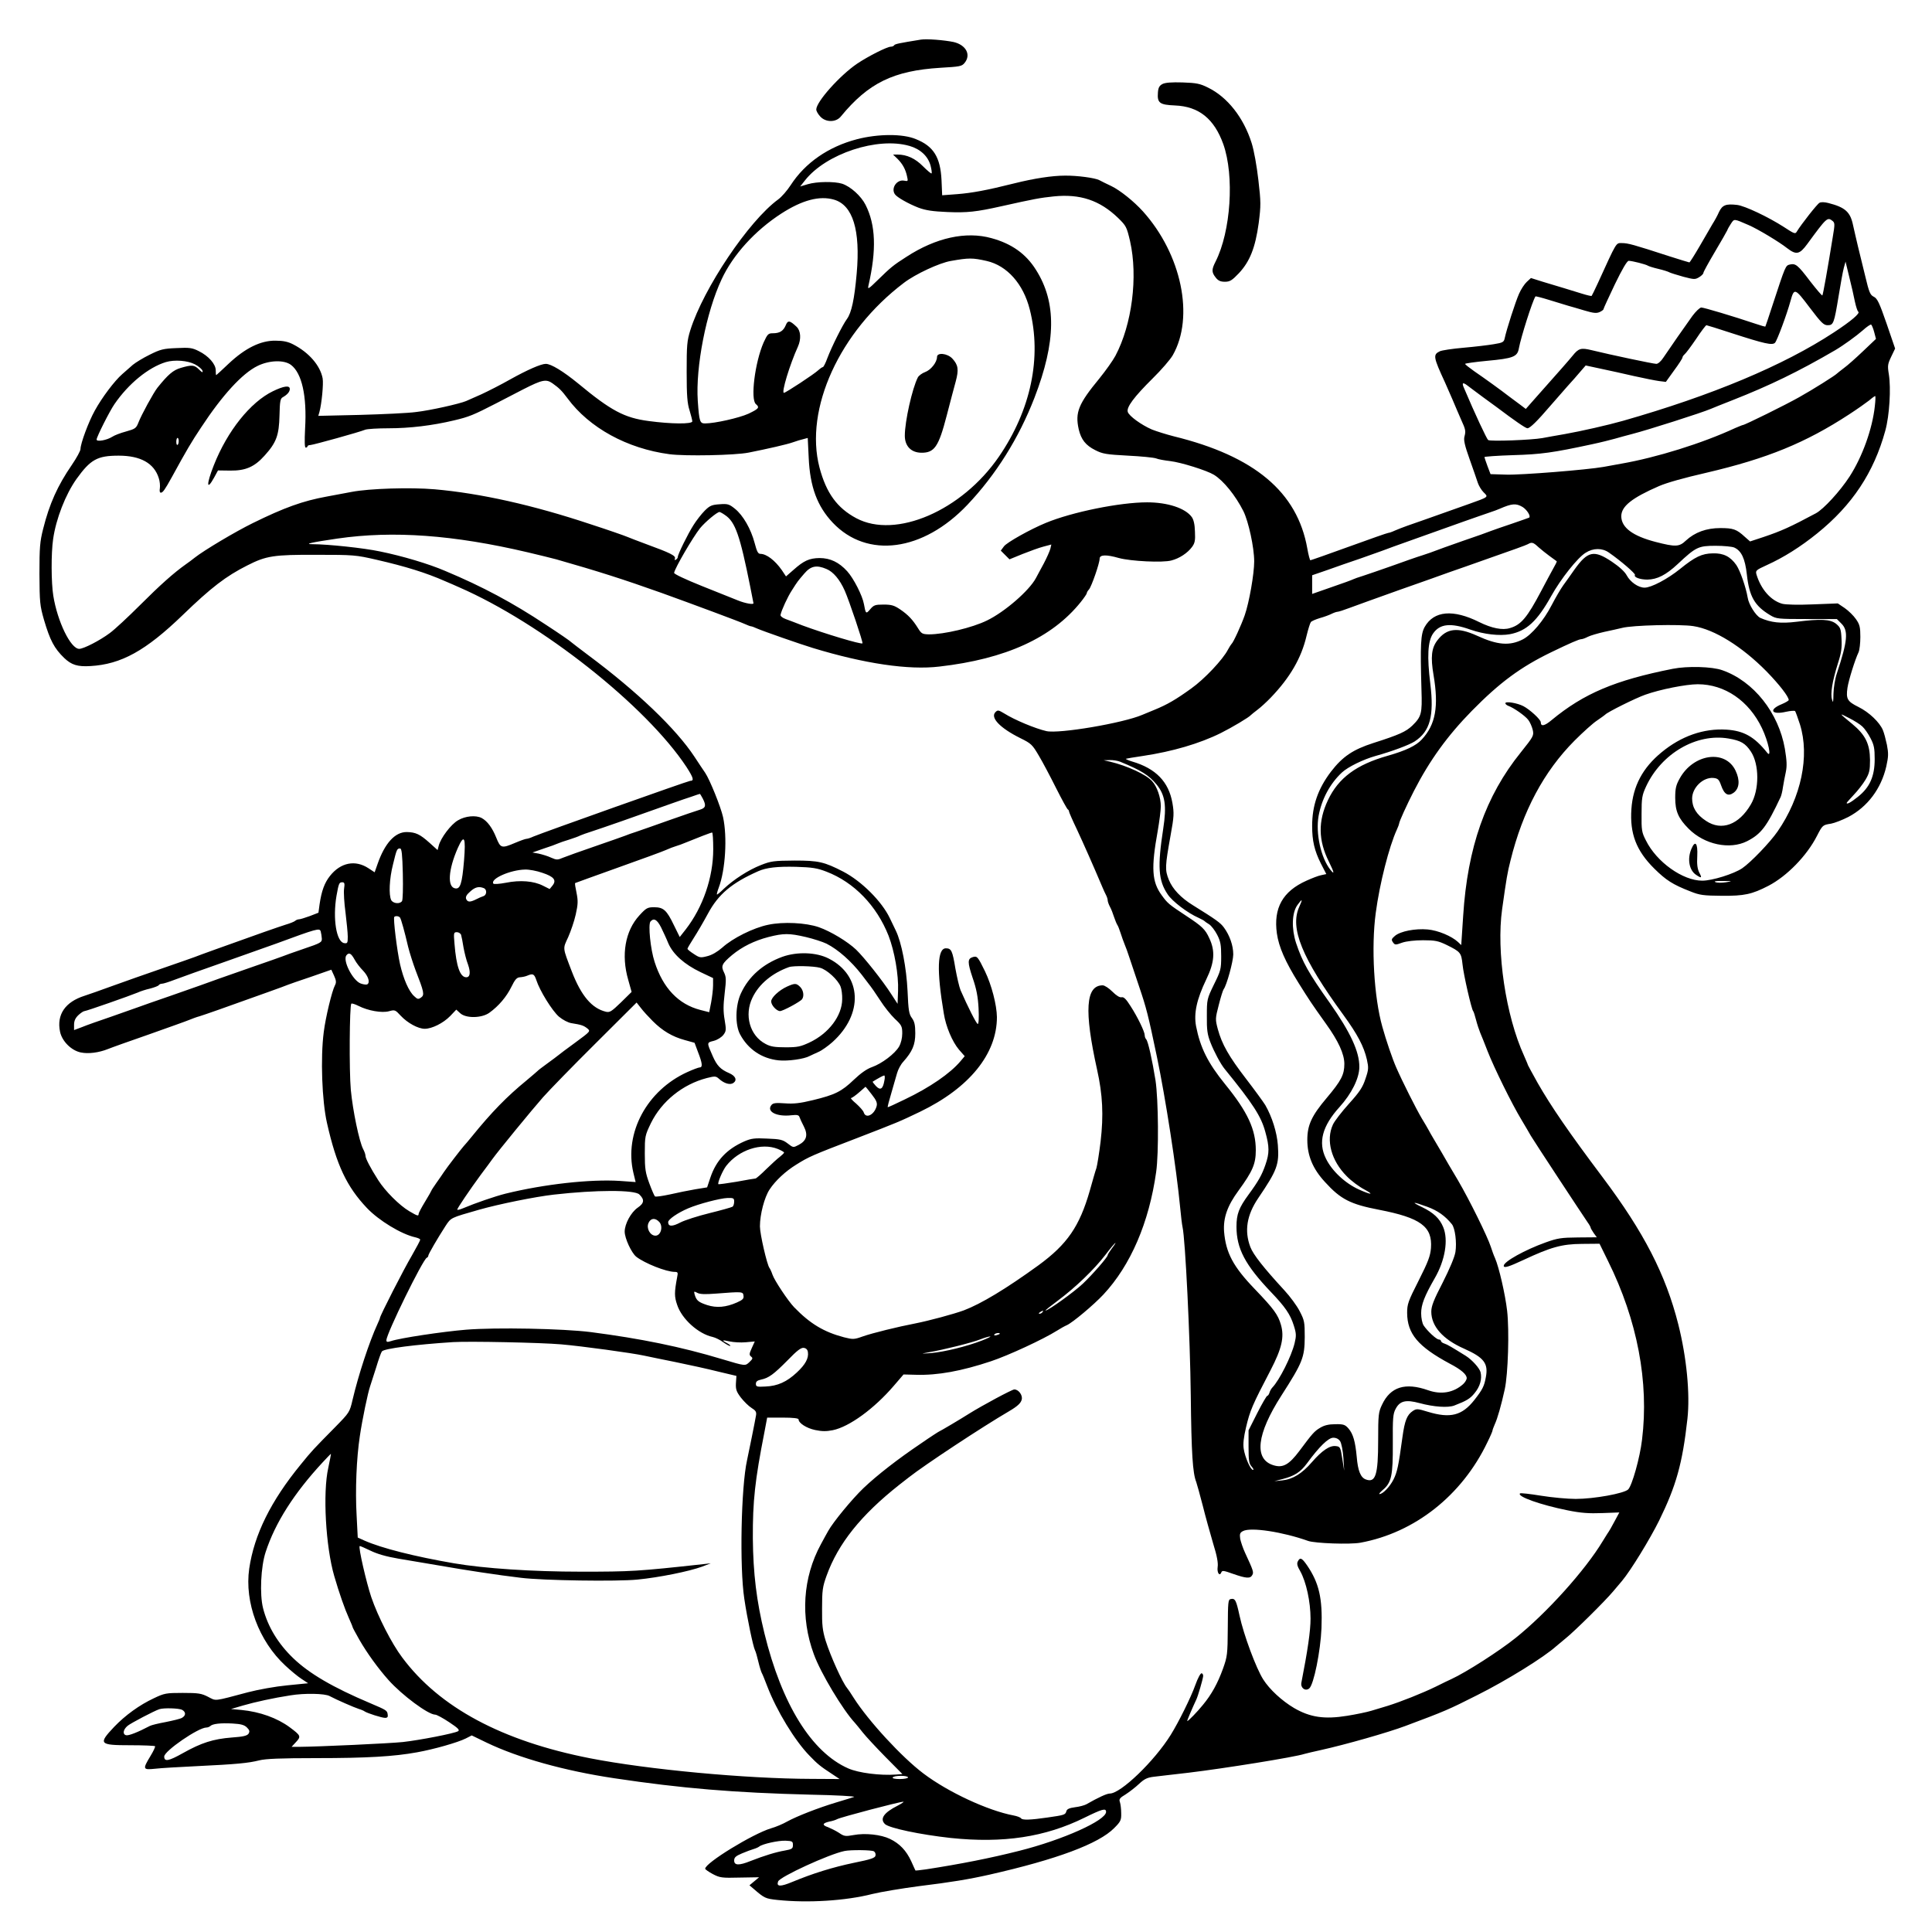 <?xml version="1.0" standalone="no"?>
<!DOCTYPE svg PUBLIC "-//W3C//DTD SVG 20010904//EN"
 "http://www.w3.org/TR/2001/REC-SVG-20010904/DTD/svg10.dtd">
<svg version="1.0" xmlns="http://www.w3.org/2000/svg"
 width="1200pt" height="1200pt" viewBox="0 0 1200 1200"
 preserveAspectRatio="xMidYMid meet">

<g transform="translate(0,1200) scale(0.1,-0.1)"
fill="#000000" stroke="none">
<path d="M5720 11754 c-135 -22 -161 -27 -166 -35 -3 -5 -12 -9 -21 -9 -23 0
-140 -59 -210 -106 -107 -73 -253 -236 -253 -284 0 -10 11 -29 25 -44 34 -37
98 -37 128 1 171 208 327 284 618 302 121 7 133 9 150 30 42 51 9 112 -68 130
-57 12 -168 21 -203 15z"/>
<path d="M7220 11478 c-19 -10 -26 -23 -28 -53 -5 -65 11 -76 106 -80 148 -6
243 -82 300 -240 70 -197 47 -543 -48 -730 -25 -49 -25 -66 1 -99 15 -19 29
-26 57 -26 31 0 44 8 87 53 68 73 102 158 123 311 14 110 14 130 -2 268 -10
87 -27 183 -42 230 -50 158 -150 285 -271 344 -50 25 -72 29 -158 32 -69 2
-108 -1 -125 -10z"/>
<path d="M5322 11135 c-176 -46 -321 -146 -411 -285 -22 -34 -57 -74 -78 -89
-183 -134 -463 -551 -545 -811 -21 -67 -23 -94 -23 -260 0 -148 4 -196 18
-239 9 -30 17 -61 17 -68 0 -18 -131 -17 -272 2 -150 20 -233 64 -438 234 -92
75 -167 121 -200 121 -30 0 -116 -38 -220 -96 -58 -33 -139 -74 -180 -93 -41
-18 -84 -37 -95 -42 -40 -17 -222 -58 -310 -68 -49 -7 -207 -14 -349 -18
l-259 -6 7 24 c14 51 26 175 20 209 -15 79 -84 160 -183 211 -33 17 -62 23
-111 23 -91 1 -187 -46 -290 -143 -41 -39 -76 -71 -77 -71 -2 0 -3 13 -3 30 0
38 -44 89 -105 119 -41 21 -58 23 -138 19 -82 -3 -101 -8 -167 -41 -41 -20
-88 -49 -105 -63 -16 -14 -46 -40 -66 -58 -47 -41 -125 -144 -170 -226 -39
-70 -89 -205 -89 -239 0 -11 -24 -55 -54 -99 -88 -128 -139 -241 -178 -397
-20 -79 -23 -114 -23 -280 1 -178 3 -196 28 -284 38 -129 64 -178 126 -238 45
-43 83 -55 163 -50 191 11 343 95 573 317 177 171 268 241 401 308 118 60 164
67 429 66 232 0 245 -1 375 -31 178 -41 305 -80 425 -133 28 -12 66 -28 85
-37 515 -224 1164 -738 1414 -1117 43 -67 49 -86 23 -86 -12 0 -918 -322 -974
-346 -17 -8 -36 -14 -42 -14 -7 0 -38 -11 -71 -25 -85 -36 -91 -34 -118 33
-24 60 -55 102 -90 121 -36 19 -102 13 -147 -14 -44 -25 -108 -110 -120 -158
l-7 -27 -51 46 c-58 52 -85 65 -140 66 -73 1 -137 -69 -182 -199 l-18 -51 -38
25 c-82 54 -173 36 -239 -47 -35 -44 -53 -95 -65 -177 l-7 -52 -54 -21 c-30
-11 -60 -20 -67 -20 -7 0 -17 -4 -23 -9 -5 -5 -31 -16 -59 -24 -47 -15 -171
-58 -440 -155 -60 -22 -117 -42 -125 -46 -8 -3 -98 -35 -200 -70 -102 -35
-243 -85 -315 -111 -71 -26 -148 -53 -170 -60 -120 -38 -174 -117 -152 -223
12 -59 70 -117 129 -129 47 -10 113 -1 168 21 19 8 134 49 255 91 121 43 234
83 250 90 17 7 46 18 65 23 32 10 142 48 425 150 61 22 117 42 125 46 8 3 72
26 142 49 l126 44 17 -37 c13 -29 15 -42 6 -59 -19 -35 -59 -202 -70 -291 -21
-161 -11 -429 20 -565 59 -262 123 -396 248 -528 74 -78 214 -163 300 -182 17
-4 31 -10 31 -15 0 -5 -23 -48 -51 -97 -52 -88 -199 -376 -199 -389 0 -3 -7
-20 -15 -37 -52 -113 -119 -318 -155 -471 -18 -78 -20 -80 -107 -169 -138
-140 -145 -147 -214 -232 -187 -228 -290 -437 -321 -648 -30 -209 60 -450 224
-602 33 -31 79 -69 101 -83 l41 -27 -130 -13 c-73 -7 -179 -26 -244 -43 -218
-58 -195 -55 -248 -28 -41 21 -60 24 -157 24 -103 0 -114 -2 -179 -33 -90 -42
-178 -106 -247 -178 -100 -106 -94 -114 101 -114 81 0 149 -3 153 -6 3 -3 -10
-31 -29 -62 -49 -81 -47 -86 29 -78 34 4 150 11 257 16 250 12 322 19 390 36
40 10 131 14 355 14 315 0 482 10 625 36 106 19 253 61 303 86 l37 19 93 -45
c198 -95 484 -175 792 -221 420 -63 745 -90 1220 -102 159 -3 280 -10 270 -14
-11 -4 -60 -19 -110 -34 -113 -34 -246 -86 -306 -119 -26 -15 -71 -34 -100
-42 -113 -34 -409 -215 -409 -251 0 -4 21 -19 47 -33 44 -23 56 -25 168 -22
l120 2 -30 -25 -30 -25 26 -22 c67 -58 73 -61 148 -69 190 -20 425 -5 589 37
53 13 185 35 292 49 196 24 306 42 435 71 419 95 680 192 776 290 40 40 44 49
43 92 0 26 -4 57 -8 69 -7 18 -1 26 36 48 23 15 61 44 83 65 32 30 50 39 90
44 28 3 124 15 215 25 225 27 661 97 722 117 12 3 58 15 102 24 154 34 420
110 526 150 246 92 267 101 445 191 186 93 417 237 491 304 6 5 33 28 60 50
56 45 243 230 294 291 19 23 44 52 55 65 55 66 173 259 230 374 106 216 145
354 176 633 17 154 -5 381 -57 587 -78 308 -213 571 -470 913 -209 278 -320
440 -403 585 -33 60 -61 110 -61 112 0 3 -11 28 -24 58 -113 247 -173 647
-136 910 27 192 33 228 52 302 76 308 208 554 398 745 52 52 115 109 140 125
25 17 47 33 50 36 12 15 189 103 249 124 92 33 254 65 326 65 168 0 318 -103
399 -273 40 -84 62 -190 32 -152 -79 99 -145 136 -252 143 -142 9 -282 -40
-404 -141 -117 -96 -177 -209 -187 -351 -11 -153 30 -260 142 -371 73 -72 114
-99 225 -142 57 -23 80 -26 195 -27 139 -1 186 9 289 62 115 60 238 186 301
309 35 68 36 69 88 77 22 4 71 23 108 42 119 63 203 175 235 313 14 63 14 82
4 135 -7 33 -18 75 -25 91 -20 48 -85 111 -152 144 -69 34 -78 50 -68 119 7
47 47 175 69 221 6 13 11 56 11 95 0 61 -4 77 -27 110 -15 22 -47 53 -70 69
l-43 29 -155 -6 c-93 -4 -169 -2 -191 4 -70 20 -131 89 -159 181 -7 25 -4 28
64 59 104 47 209 113 313 197 217 175 352 378 423 638 26 94 36 263 22 350 -9
54 -7 64 15 110 l24 50 -53 155 c-45 130 -58 157 -80 167 -22 11 -29 28 -52
125 -15 62 -36 147 -46 188 -10 41 -23 100 -30 130 -17 83 -48 112 -154 139
-23 6 -46 7 -55 1 -14 -7 -113 -133 -141 -179 -9 -16 -16 -13 -80 29 -98 63
-242 131 -290 137 -70 8 -92 0 -113 -44 -9 -21 -27 -54 -40 -74 -12 -20 -48
-82 -80 -138 -32 -55 -61 -101 -64 -101 -3 0 -60 18 -127 39 -221 72 -255 81
-291 81 -39 0 -30 15 -151 -250 -19 -41 -36 -76 -38 -78 -2 -2 -28 4 -57 13
-30 9 -81 25 -114 35 -33 10 -93 28 -133 40 l-73 23 -26 -24 c-14 -13 -36 -46
-48 -74 -22 -49 -78 -223 -89 -276 -5 -24 -12 -28 -68 -37 -35 -6 -119 -16
-188 -22 -69 -6 -135 -16 -147 -22 -43 -21 -41 -35 32 -193 7 -16 28 -64 46
-105 17 -41 42 -98 54 -126 29 -63 30 -72 21 -106 -6 -21 2 -56 32 -140 22
-62 45 -128 51 -147 6 -18 22 -45 36 -59 31 -30 33 -28 -90 -72 -242 -86 -344
-122 -385 -136 -25 -9 -59 -22 -77 -30 -17 -8 -35 -14 -40 -14 -5 0 -114 -38
-243 -85 -129 -47 -238 -85 -241 -85 -3 0 -12 33 -19 73 -62 351 -328 574
-830 697 -47 12 -107 31 -135 42 -67 29 -142 84 -150 109 -10 29 39 94 155
209 53 52 109 117 124 143 136 238 55 627 -185 894 -56 62 -142 131 -196 157
-32 15 -66 32 -75 37 -27 14 -138 29 -213 28 -79 0 -191 -17 -315 -48 -171
-43 -265 -60 -355 -67 l-93 -7 -4 94 c-7 142 -49 211 -160 255 -81 34 -234 33
-366 -1z m326 -41 c69 -20 116 -64 132 -123 6 -24 9 -45 6 -48 -2 -3 -26 17
-53 44 -48 49 -101 73 -158 73 l-28 0 28 -27 c32 -32 50 -66 59 -109 7 -30 6
-31 -19 -26 -45 8 -82 -47 -57 -84 12 -19 85 -60 147 -84 46 -17 89 -23 180
-27 122 -5 179 1 335 36 206 46 239 52 324 61 165 17 287 -24 401 -134 50 -49
53 -55 74 -144 50 -221 12 -518 -91 -712 -16 -30 -61 -93 -99 -140 -131 -159
-152 -211 -129 -316 15 -64 43 -100 103 -130 45 -23 68 -27 201 -34 83 -4 162
-12 176 -17 14 -6 54 -13 89 -17 67 -8 227 -58 271 -85 60 -37 134 -129 183
-226 32 -65 67 -226 67 -312 0 -77 -31 -255 -59 -335 -21 -60 -71 -170 -82
-178 -3 -3 -13 -18 -22 -35 -31 -61 -147 -184 -229 -242 -93 -67 -147 -99
-228 -132 -30 -12 -64 -26 -75 -31 -118 -51 -517 -119 -596 -101 -69 16 -197
69 -262 110 -35 21 -40 22 -54 8 -34 -34 28 -99 155 -162 67 -33 74 -40 114
-108 24 -40 72 -131 108 -203 36 -71 68 -130 73 -132 4 -2 7 -8 7 -13 0 -4 22
-55 49 -111 41 -88 100 -221 158 -358 8 -19 19 -43 24 -52 5 -10 9 -23 9 -30
0 -7 6 -25 14 -40 8 -14 19 -43 26 -65 7 -21 16 -42 20 -48 4 -5 13 -28 20
-50 7 -22 18 -53 25 -70 7 -16 20 -52 29 -80 9 -27 37 -111 62 -185 44 -130
55 -172 110 -435 53 -254 121 -691 144 -934 5 -55 12 -111 15 -123 17 -75 47
-687 51 -1043 4 -366 12 -485 34 -540 4 -11 22 -76 40 -145 17 -69 47 -175 65
-237 24 -76 32 -122 28 -146 -5 -35 12 -61 23 -33 5 13 15 11 74 -10 80 -28
106 -30 118 -7 10 17 7 27 -45 139 -13 28 -26 67 -30 86 -4 30 -2 38 17 48 48
26 248 -5 405 -61 43 -15 260 -23 325 -11 337 62 630 293 788 623 18 36 32 69
32 73 0 5 7 22 14 39 17 36 41 121 62 217 21 95 29 365 15 488 -12 104 -51
272 -75 327 -8 17 -19 48 -26 70 -21 65 -133 292 -205 415 -38 63 -82 139 -99
169 -17 29 -41 70 -53 90 -12 20 -25 43 -29 51 -4 8 -24 42 -44 75 -35 59
-120 228 -158 315 -23 52 -63 169 -86 252 -52 184 -70 495 -41 708 24 182 83
412 131 517 8 17 14 34 14 37 0 12 46 113 92 203 98 191 209 344 360 498 173
176 303 272 493 364 118 57 173 81 187 81 7 0 26 7 41 15 16 8 61 21 100 30
40 8 90 20 112 25 64 17 360 24 443 11 131 -20 302 -127 454 -281 79 -81 138
-157 138 -178 0 -4 -20 -16 -44 -26 -83 -34 -63 -68 27 -47 28 6 53 8 57 4 3
-5 17 -42 30 -83 61 -196 8 -451 -139 -664 -47 -68 -166 -192 -220 -229 -52
-35 -186 -77 -248 -77 -121 0 -284 116 -350 250 -26 50 -28 64 -27 165 0 98 3
116 28 170 95 205 313 332 512 298 77 -13 105 -30 139 -81 53 -80 53 -238 0
-328 -74 -127 -182 -167 -278 -103 -60 39 -87 84 -87 140 1 68 69 133 133 127
27 -3 34 -9 47 -46 20 -57 44 -71 79 -45 35 27 39 77 11 136 -63 134 -262 106
-347 -48 -23 -41 -28 -62 -28 -120 0 -84 20 -129 84 -193 98 -98 254 -131 362
-77 88 45 122 90 209 275 4 9 11 36 14 60 4 25 12 68 18 95 8 39 6 71 -6 145
-39 223 -194 419 -388 487 -63 23 -218 27 -308 9 -358 -71 -552 -153 -752
-318 -45 -38 -68 -42 -68 -14 0 17 -68 79 -108 100 -39 20 -112 32 -112 18 0
-5 8 -12 18 -16 34 -12 105 -62 124 -87 11 -14 23 -42 28 -62 8 -36 5 -41 -74
-140 -219 -271 -331 -591 -358 -1015 l-12 -182 -20 19 c-40 37 -124 72 -188
78 -78 7 -170 -11 -204 -40 -22 -19 -23 -24 -12 -40 12 -17 16 -17 57 -2 26 9
78 15 130 15 75 0 94 -4 146 -29 87 -43 91 -48 99 -121 6 -63 56 -280 66 -290
3 -3 11 -27 18 -55 7 -27 19 -63 26 -80 7 -16 28 -68 46 -115 39 -100 150
-326 210 -425 23 -38 49 -83 58 -99 16 -28 314 -481 353 -538 11 -15 19 -30
19 -34 0 -3 9 -18 19 -33 l19 -26 -117 -1 c-103 -1 -126 -4 -201 -31 -128 -46
-260 -119 -260 -145 0 -16 30 -7 122 36 171 80 239 99 363 100 l110 1 53 -108
c182 -367 255 -752 211 -1109 -13 -112 -62 -285 -86 -309 -25 -25 -212 -59
-326 -59 -51 0 -148 9 -216 20 -68 11 -127 18 -130 14 -19 -19 127 -71 296
-105 84 -17 132 -20 215 -17 l106 4 -28 -52 c-15 -29 -36 -66 -47 -81 -10 -16
-22 -36 -28 -45 -108 -180 -349 -448 -542 -602 -101 -81 -305 -212 -398 -255
-11 -5 -54 -25 -95 -46 -86 -42 -220 -95 -300 -120 -30 -9 -77 -23 -103 -31
-26 -8 -93 -22 -149 -31 -141 -23 -230 -10 -330 48 -76 45 -153 116 -192 178
-44 69 -121 276 -147 396 -21 96 -27 109 -55 103 -16 -3 -17 -19 -18 -178 -1
-167 -3 -179 -30 -255 -33 -91 -71 -160 -125 -225 -34 -42 -90 -100 -97 -100
-3 0 33 84 57 135 10 21 39 120 42 144 1 8 -3 16 -9 18 -7 2 -24 -29 -40 -74
-27 -76 -103 -229 -152 -308 -102 -164 -311 -365 -379 -365 -18 0 -69 -23
-146 -67 -11 -6 -43 -15 -70 -18 -37 -5 -51 -12 -54 -26 -6 -21 -13 -23 -118
-38 -103 -15 -155 -17 -163 -5 -4 6 -25 14 -47 18 -159 30 -407 145 -560 261
-134 101 -342 327 -433 470 -17 28 -36 55 -41 61 -29 35 -102 196 -133 294
-19 63 -23 96 -22 200 0 111 3 134 28 203 72 200 214 377 452 565 16 12 43 33
59 46 99 78 457 314 623 411 51 30 73 50 78 72 7 27 -19 63 -46 63 -14 0 -200
-100 -280 -150 -50 -32 -182 -110 -185 -110 -2 0 -55 -34 -117 -77 -141 -95
-271 -196 -355 -276 -70 -67 -188 -210 -219 -266 -11 -19 -31 -56 -45 -82
-113 -207 -129 -454 -44 -684 42 -116 181 -347 255 -426 8 -9 30 -36 49 -60
19 -24 82 -92 140 -151 l106 -107 -40 -3 c-99 -7 -232 10 -296 38 -228 100
-413 398 -521 839 -49 200 -70 372 -72 590 -1 231 13 360 72 660 l17 90 98 0
c62 0 97 -4 97 -11 0 -23 50 -55 103 -66 43 -9 70 -9 110 -1 102 21 256 133
378 275 l61 71 78 -2 c134 -4 282 23 465 84 108 36 324 136 410 190 22 14 49
29 61 34 36 16 167 126 227 190 170 182 284 448 328 761 17 117 14 452 -4 570
-20 124 -46 243 -58 255 -5 5 -9 16 -9 25 0 22 -44 113 -88 181 -27 43 -42 58
-55 55 -12 -3 -33 10 -58 35 -21 21 -48 39 -60 39 -106 0 -116 -157 -35 -523
35 -157 41 -283 22 -447 -9 -74 -21 -148 -26 -165 -6 -16 -24 -79 -41 -140
-64 -223 -140 -333 -319 -464 -203 -147 -356 -239 -464 -280 -63 -23 -215 -64
-301 -81 -105 -20 -268 -60 -327 -81 -53 -19 -60 -19 -116 -5 -125 33 -210 84
-309 186 -37 38 -123 167 -135 203 -6 18 -15 37 -19 42 -15 20 -59 210 -59
258 0 74 28 181 60 229 36 55 100 114 165 154 80 50 96 57 380 166 246 95 261
101 390 163 306 148 477 359 477 588 -1 75 -33 199 -74 284 -45 92 -49 97 -77
88 -32 -10 -32 -32 0 -128 24 -69 33 -117 37 -189 3 -57 1 -98 -5 -98 -8 0
-62 107 -107 210 -8 20 -22 80 -32 135 -18 110 -25 125 -59 125 -53 0 -58
-137 -13 -404 13 -83 53 -176 94 -225 l36 -41 -26 -31 c-64 -76 -190 -163
-347 -238 -57 -28 -104 -49 -105 -48 -2 2 8 41 22 87 13 47 30 103 36 125 6
22 23 54 38 70 57 64 75 106 75 177 0 52 -5 73 -21 95 -18 24 -22 48 -27 168
-7 144 -37 301 -73 375 -9 19 -26 54 -37 77 -50 105 -176 230 -289 289 -119
61 -153 69 -303 69 -128 -1 -146 -3 -209 -28 -77 -30 -171 -91 -231 -148 -21
-21 -41 -37 -42 -35 -2 2 3 21 11 42 42 111 54 315 27 439 -14 63 -82 232
-111 275 -10 14 -39 58 -66 99 -115 175 -357 406 -662 633 -53 40 -99 75 -102
78 -6 7 -77 56 -160 110 -205 136 -391 236 -625 334 -102 44 -267 93 -405 121
-98 21 -323 45 -419 45 -57 0 -3 12 155 35 346 50 721 23 1184 -86 69 -16 148
-36 175 -43 263 -75 419 -125 655 -209 194 -70 482 -177 517 -193 17 -8 34
-14 38 -14 4 0 21 -6 38 -14 39 -17 271 -98 347 -121 319 -97 594 -138 785
-115 412 47 700 179 878 401 20 25 37 50 37 54 0 5 6 16 14 24 16 19 66 163
66 191 0 25 40 27 120 4 74 -20 273 -30 326 -15 50 13 100 46 128 84 17 23 21
40 18 95 -1 44 -8 75 -20 91 -40 55 -150 91 -277 91 -169 0 -466 -60 -630
-128 -97 -40 -241 -121 -259 -145 l-20 -27 27 -27 27 -27 81 33 c45 18 103 39
130 46 l49 13 -6 -26 c-4 -15 -22 -56 -41 -92 -20 -36 -41 -77 -49 -91 -42
-78 -194 -210 -304 -263 -92 -45 -265 -86 -360 -86 -41 1 -47 4 -68 38 -33 53
-61 83 -111 117 -37 25 -54 30 -103 30 -52 0 -61 -3 -83 -29 -26 -31 -28 -29
-39 32 -9 52 -64 160 -104 204 -51 56 -105 82 -172 82 -63 -1 -97 -16 -161
-73 l-47 -41 -26 39 c-42 60 -95 101 -133 101 -15 0 -22 15 -36 68 -23 87 -72
172 -122 212 -36 29 -45 32 -96 28 -48 -3 -61 -9 -92 -40 -20 -20 -52 -61 -70
-90 -35 -55 -97 -181 -97 -197 0 -6 -5 -13 -12 -17 -7 -5 -9 -2 -6 7 7 17 -29
35 -177 89 -49 18 -103 39 -120 46 -16 7 -119 43 -227 78 -357 119 -684 192
-968 217 -152 13 -405 5 -515 -16 -39 -7 -108 -20 -155 -29 -149 -27 -265 -69
-460 -165 -108 -53 -303 -169 -361 -215 -15 -12 -39 -30 -55 -41 -75 -53 -161
-130 -284 -253 -74 -74 -159 -153 -188 -174 -63 -47 -163 -98 -190 -98 -53 0
-135 169 -161 330 -13 81 -14 263 -1 352 18 126 77 277 145 373 87 121 129
145 262 145 136 0 220 -47 249 -139 7 -20 9 -48 7 -63 -3 -17 -1 -28 6 -28 12
0 25 18 68 96 93 170 122 219 182 309 132 201 255 335 350 382 73 36 165 39
208 7 68 -51 100 -193 88 -396 -4 -81 -3 -118 4 -118 6 0 11 4 11 8 0 4 8 8
18 8 19 1 304 80 340 95 13 5 78 9 145 9 132 0 273 17 407 49 93 22 120 33
260 105 52 27 129 67 170 88 118 60 142 65 182 37 42 -30 57 -45 93 -93 135
-183 370 -312 633 -347 99 -13 407 -7 492 10 116 23 239 51 275 64 22 8 52 17
66 20 l26 7 6 -123 c8 -181 53 -301 149 -403 214 -226 561 -180 837 111 178
188 319 414 416 664 135 350 138 593 9 796 -62 99 -151 162 -276 196 -158 44
-345 3 -528 -116 -83 -53 -97 -65 -178 -144 -58 -57 -64 -60 -58 -35 51 223
45 377 -18 502 -28 55 -92 113 -145 131 -47 15 -158 14 -214 -3 l-47 -14 30
38 c131 166 451 271 648 214z m-468 -334 c117 -34 165 -189 141 -459 -14 -159
-32 -244 -61 -283 -27 -37 -94 -171 -121 -242 -11 -31 -24 -56 -28 -56 -4 0
-17 -9 -28 -19 -25 -24 -203 -141 -214 -141 -17 0 36 175 87 287 21 47 18 98
-8 123 -43 41 -55 42 -68 9 -15 -35 -37 -49 -80 -49 -28 0 -33 -5 -57 -57 -54
-123 -83 -354 -48 -383 25 -21 18 -29 -47 -60 -58 -26 -208 -60 -269 -60 -32
0 -36 11 -45 140 -14 210 52 551 148 755 71 153 208 303 370 408 130 84 238
113 328 87z m5681 -158 c56 -24 191 -105 240 -144 56 -43 77 -38 124 26 121
165 125 169 157 144 15 -12 15 -21 2 -98 -32 -199 -61 -361 -65 -365 -3 -2
-36 37 -75 87 -78 103 -91 113 -127 105 -27 -7 -26 -4 -109 -257 -22 -69 -42
-126 -43 -128 -1 -2 -29 6 -61 17 -140 47 -321 101 -337 101 -9 0 -34 -24 -55
-52 -44 -61 -145 -206 -181 -260 -14 -22 -33 -38 -43 -38 -19 0 -288 57 -402
85 -66 16 -81 12 -118 -34 -21 -26 -78 -91 -231 -263 l-60 -68 -37 28 c-20 15
-50 37 -66 49 -50 39 -157 116 -217 157 -31 22 -57 42 -57 46 0 3 62 12 137
19 162 15 188 25 197 78 12 66 84 294 103 322 1 2 40 -8 85 -22 46 -14 99 -30
118 -36 19 -5 66 -19 103 -30 54 -16 73 -18 93 -9 13 6 24 14 24 19 0 4 32 73
70 153 46 95 76 146 86 146 22 0 107 -22 119 -30 6 -4 35 -13 65 -20 30 -7 62
-17 70 -22 8 -4 47 -16 86 -27 66 -17 72 -18 97 -3 15 9 27 21 27 27 0 6 32
64 71 130 39 65 73 126 77 134 3 9 14 28 24 43 20 30 17 30 109 -10z m-4732
-223 c126 -29 227 -142 267 -301 76 -298 7 -625 -192 -915 -230 -335 -640
-512 -885 -382 -120 64 -187 157 -229 315 -95 364 125 845 524 1147 72 55 221
124 291 136 113 20 135 20 224 0z m5392 -252 c7 -32 16 -60 21 -63 14 -9 -45
-59 -152 -129 -312 -205 -759 -392 -1310 -549 -91 -26 -259 -64 -360 -82 -52
-9 -115 -20 -140 -25 -67 -12 -323 -22 -337 -12 -9 7 -83 165 -149 321 -16 35
-9 40 21 17 11 -9 54 -40 95 -71 41 -30 80 -58 85 -62 114 -86 181 -132 192
-132 16 0 60 43 143 140 30 35 78 89 105 120 28 30 64 72 82 93 l32 37 93 -20
c51 -11 145 -31 208 -46 63 -14 133 -28 156 -31 l41 -5 51 71 c29 39 52 75 52
80 0 5 6 14 13 20 8 6 40 49 72 96 31 47 60 85 64 85 3 0 74 -22 156 -49 207
-67 253 -77 270 -60 13 14 73 175 96 259 23 83 27 82 119 -40 72 -95 87 -110
112 -110 36 0 40 11 68 181 12 74 26 152 32 174 l11 40 23 -95 c13 -52 29
-121 35 -153z m120 -190 l11 -42 -80 -76 c-44 -42 -98 -90 -119 -105 -21 -16
-40 -31 -43 -34 -11 -12 -149 -99 -235 -147 -81 -46 -338 -173 -350 -173 -3 0
-24 -9 -48 -19 -205 -95 -489 -183 -707 -221 -36 -7 -85 -15 -110 -20 -101
-18 -512 -51 -604 -48 l-98 3 -19 50 c-10 28 -19 53 -19 56 0 3 80 9 178 12
174 5 246 15 492 68 52 11 115 27 140 34 25 7 74 21 110 30 97 25 432 132 485
155 11 5 74 30 140 56 226 89 406 176 634 309 51 30 131 88 171 123 24 22 48
38 52 36 4 -3 13 -24 19 -47z m-10430 -200 c24 -13 45 -31 47 -41 3 -12 -3
-10 -22 9 -29 29 -44 30 -113 10 -48 -14 -79 -41 -145 -123 -24 -30 -100 -169
-118 -216 -14 -36 -20 -40 -77 -56 -34 -9 -73 -24 -86 -33 -33 -21 -97 -33
-97 -17 0 16 81 177 111 220 87 127 211 228 319 261 54 16 135 10 181 -14z
m10434 -259 c-15 -141 -77 -314 -157 -438 -59 -91 -162 -203 -209 -228 -159
-85 -214 -110 -327 -148 l-82 -27 -33 29 c-51 47 -72 54 -152 54 -86 0 -158
-26 -214 -78 -41 -39 -64 -40 -188 -8 -142 37 -212 89 -213 159 0 62 65 114
235 188 49 21 151 50 295 83 376 88 614 185 885 362 51 33 107 73 125 87 17
15 34 27 37 27 3 0 2 -28 -2 -62z m-10535 -217 c0 -11 -3 -22 -7 -24 -5 -3 -8
6 -8 19 0 13 3 24 8 24 4 0 7 -9 7 -19z m8347 -410 c27 -17 52 -56 41 -66 -1
-1 -50 -18 -108 -38 -58 -19 -116 -40 -130 -45 -14 -6 -92 -34 -175 -62 -82
-29 -159 -56 -170 -61 -11 -5 -47 -17 -80 -28 -33 -10 -118 -40 -190 -66 -71
-25 -152 -53 -180 -62 -27 -8 -54 -18 -60 -21 -5 -3 -64 -25 -132 -48 l-123
-43 0 58 0 58 93 32 c50 18 144 51 207 72 63 22 124 44 135 48 11 5 106 39
210 76 105 38 240 85 300 107 61 21 130 46 155 54 25 8 54 19 65 24 76 33 101
35 142 11z m-4954 -50 c64 -42 93 -126 157 -446 11 -55 20 -101 20 -102 0 -10
-53 0 -95 17 -27 11 -129 52 -225 90 -107 43 -174 75 -173 82 6 32 116 220
161 277 32 39 106 101 121 101 3 0 19 -8 34 -19z m5052 -199 c17 -15 48 -40
70 -56 22 -16 42 -31 44 -32 2 -2 -8 -22 -22 -46 -13 -24 -47 -86 -74 -138
-87 -165 -125 -211 -194 -231 -47 -15 -114 -1 -191 37 -162 81 -282 71 -339
-30 -25 -45 -28 -109 -20 -391 5 -148 0 -166 -57 -222 -40 -38 -82 -57 -242
-108 -127 -41 -191 -84 -264 -179 -80 -106 -116 -210 -116 -336 0 -92 14 -153
54 -233 l34 -66 -32 -7 c-17 -3 -58 -19 -91 -34 -148 -66 -206 -170 -184 -328
12 -84 52 -175 135 -308 67 -107 78 -124 170 -253 77 -107 114 -188 114 -249
0 -67 -19 -104 -110 -212 -93 -110 -120 -168 -120 -260 0 -98 34 -180 110
-262 97 -107 158 -138 335 -172 258 -50 333 -104 323 -238 -4 -49 -17 -84 -76
-201 -66 -130 -72 -147 -72 -202 1 -130 68 -209 265 -315 71 -37 105 -67 105
-90 0 -9 -10 -26 -22 -37 -59 -53 -136 -67 -218 -38 -142 50 -234 21 -286 -90
-22 -46 -24 -62 -24 -221 0 -216 -16 -266 -77 -243 -32 12 -49 54 -56 139 -9
96 -22 143 -51 177 -21 24 -31 28 -82 27 -42 0 -69 -7 -94 -22 -37 -22 -48
-35 -130 -145 -64 -85 -102 -106 -160 -88 -123 37 -105 193 49 433 132 206
144 236 145 363 0 93 -2 104 -31 160 -17 34 -60 92 -95 130 -128 139 -194 222
-212 270 -38 100 -22 198 49 303 118 174 131 209 122 330 -6 79 -36 175 -78
248 -13 21 -67 95 -120 164 -106 138 -149 213 -175 308 -16 61 -16 65 6 150
12 48 26 92 30 97 19 24 60 174 60 217 0 55 -22 118 -58 167 -22 30 -49 49
-192 138 -75 46 -127 101 -150 158 -25 62 -24 83 11 278 21 115 22 136 11 200
-23 131 -103 214 -250 257 -23 7 -41 15 -39 17 2 1 51 10 108 18 180 27 349
76 482 142 68 34 176 98 187 112 3 3 21 18 41 33 19 14 56 48 82 75 120 125
190 246 222 383 10 41 22 80 27 86 4 6 30 17 56 25 26 7 58 19 72 26 14 7 31
13 37 13 7 0 41 11 75 24 35 13 173 63 308 111 135 47 274 97 310 110 36 12
157 55 270 95 113 39 212 75 220 80 24 14 33 12 65 -18z m1217 -3 c44 -20 67
-68 78 -167 15 -137 48 -195 145 -253 38 -23 47 -24 227 -24 l187 0 28 -28
c45 -44 39 -108 -28 -310 -11 -32 -20 -88 -21 -125 -1 -55 -2 -62 -9 -37 -11
36 2 115 37 226 21 64 25 96 22 151 -3 62 -7 71 -33 93 -36 29 -95 32 -247 13
-98 -12 -158 -5 -224 24 -28 13 -73 84 -79 127 -11 64 -46 165 -70 201 -37 53
-80 75 -146 73 -68 -1 -110 -21 -204 -97 -78 -63 -179 -116 -220 -116 -39 0
-88 34 -111 76 -12 23 -46 54 -92 85 -112 75 -150 67 -233 -49 -22 -32 -53
-75 -69 -97 -16 -22 -48 -77 -72 -123 -50 -97 -124 -184 -179 -213 -82 -42
-158 -36 -286 23 -120 54 -188 46 -245 -29 -37 -48 -43 -104 -24 -216 33 -195
13 -308 -73 -400 -36 -39 -99 -69 -211 -101 -195 -55 -307 -138 -372 -276 -62
-131 -60 -250 6 -382 33 -67 37 -85 9 -50 -59 75 -92 226 -73 334 19 104 71
201 145 270 38 35 132 81 210 103 101 28 208 68 242 90 96 63 121 158 97 358
-21 169 -16 264 17 312 42 61 109 68 233 24 83 -29 179 -40 245 -28 103 20
169 81 256 237 59 106 164 239 214 269 47 30 103 30 144 1 75 -52 166 -131
162 -139 -9 -14 31 -29 77 -29 61 1 115 28 189 97 113 106 128 113 235 113 51
0 103 -5 116 -11z m-5639 -133 c42 -17 83 -65 114 -135 27 -61 115 -322 110
-327 -8 -8 -237 61 -372 111 -38 15 -86 33 -105 40 -20 7 -34 19 -32 26 6 29
45 114 71 153 36 57 36 56 77 104 40 47 76 54 137 28z m6435 -979 c13 -12 36
-44 50 -72 22 -42 26 -63 26 -130 0 -108 -31 -176 -104 -234 -45 -36 -70 -49
-70 -38 0 2 20 24 44 50 24 25 57 67 73 94 24 41 28 58 28 123 -1 99 -28 155
-110 223 -85 70 -86 71 -20 37 32 -16 70 -40 83 -53z m-4611 -218 c132 -54
179 -84 227 -142 53 -65 63 -132 41 -274 -36 -234 -31 -321 27 -407 28 -44
126 -118 193 -147 17 -8 32 -16 35 -19 3 -3 16 -13 30 -21 14 -9 36 -38 50
-65 21 -41 25 -63 25 -134 0 -80 -3 -90 -45 -175 -43 -89 -44 -92 -44 -195 -1
-86 3 -115 22 -164 22 -57 64 -136 89 -166 176 -216 226 -294 252 -390 26 -93
26 -132 1 -204 -22 -64 -44 -103 -105 -186 -60 -82 -75 -121 -75 -199 0 -136
54 -238 214 -406 88 -92 120 -138 142 -208 16 -50 16 -64 5 -110 -20 -82 -94
-229 -138 -275 -6 -6 -15 -21 -18 -32 -3 -11 -10 -20 -14 -20 -4 0 -32 -48
-62 -107 l-54 -107 0 -102 c0 -86 3 -105 19 -123 11 -12 14 -21 9 -21 -16 0
-50 79 -58 131 -5 31 0 72 14 132 25 106 39 139 153 357 70 135 86 206 64 282
-18 62 -43 97 -162 221 -135 140 -180 226 -191 357 -6 85 20 160 89 254 89
122 108 167 108 252 0 128 -50 237 -190 409 -108 133 -155 228 -181 361 -15
80 4 167 63 290 52 107 57 177 19 257 -25 55 -45 74 -144 139 -106 70 -115 77
-151 127 -62 84 -67 169 -25 401 10 58 19 126 19 152 0 54 -23 122 -54 156
-36 41 -156 96 -261 121 l-40 9 37 1 c20 1 50 -4 65 -10z m-2592 -229 c22 -43
19 -58 -17 -69 -18 -5 -105 -35 -193 -66 -88 -31 -180 -64 -205 -72 -25 -8
-54 -18 -65 -23 -11 -4 -94 -34 -185 -65 -91 -31 -182 -64 -202 -72 -35 -15
-41 -15 -75 0 -21 10 -55 20 -77 25 l-39 7 69 24 c38 12 78 27 89 32 11 5 43
16 70 24 28 9 59 20 70 26 11 5 40 15 65 23 25 8 110 37 190 65 322 114 377
134 430 151 30 11 56 19 57 19 1 1 9 -12 18 -29z m65 -315 c0 -175 -64 -360
-171 -498 l-37 -47 -36 73 c-45 94 -65 112 -123 112 -41 0 -49 -4 -92 -51 -88
-96 -114 -245 -69 -400 l21 -75 -66 -65 c-59 -57 -70 -64 -94 -58 -87 21 -153
99 -211 249 -59 154 -57 140 -23 214 16 36 38 100 47 141 14 63 15 84 5 134
-7 32 -11 59 -9 61 2 1 120 44 263 95 143 51 278 100 300 110 22 10 51 21 65
25 14 4 39 13 55 20 78 32 161 64 168 64 4 1 7 -46 7 -104z m-1548 -72 c-12
-141 -23 -176 -54 -171 -51 7 -44 116 16 252 40 89 50 66 38 -81z m-380 -80
c2 -90 0 -163 -5 -170 -14 -20 -55 -15 -67 6 -16 32 -12 132 11 222 23 95 25
99 44 99 10 0 14 -35 17 -157z m2631 13 c172 -66 312 -211 386 -398 37 -96 63
-243 59 -343 l-3 -80 -39 60 c-53 83 -169 229 -219 277 -53 50 -157 113 -231
139 -81 28 -222 35 -315 15 -92 -19 -220 -83 -284 -141 -31 -27 -65 -47 -94
-54 -42 -11 -48 -10 -84 14 -22 14 -39 28 -39 32 0 4 18 34 39 67 22 34 61
101 88 151 65 121 148 191 313 264 50 22 117 30 235 27 100 -3 131 -8 188 -30z
m-1765 -7 c73 -24 90 -46 64 -79 l-18 -22 -42 21 c-57 29 -141 36 -230 18 -43
-8 -75 -10 -78 -5 -19 30 106 85 197 87 25 1 73 -8 107 -20z m7352 -59 c-25
-4 -54 -4 -65 1 -13 5 3 8 45 7 63 0 63 -1 20 -8z m-8583 -41 c-3 -22 1 -89 9
-147 7 -59 14 -126 14 -150 0 -39 -2 -43 -22 -40 -49 7 -72 153 -48 294 14 79
17 84 36 84 14 0 16 -7 11 -41z m867 5 c22 -8 20 -43 -1 -50 -10 -3 -31 -12
-46 -20 -38 -19 -53 -18 -62 3 -4 13 3 26 25 45 30 28 54 34 84 22z m5066
-116 c-60 -132 16 -318 274 -672 88 -121 127 -195 146 -277 11 -51 11 -62 -9
-120 -17 -52 -36 -81 -102 -154 -45 -50 -90 -108 -100 -130 -45 -97 -10 -225
86 -321 28 -29 78 -66 111 -83 63 -34 39 -33 -36 1 -86 39 -168 116 -205 193
-49 100 -22 201 85 319 75 83 123 179 123 249 1 94 -55 215 -183 397 -133 187
-170 254 -210 373 -29 90 -26 187 8 235 31 43 35 40 12 -10z m-5585 -68 c7
-11 28 -86 50 -181 9 -36 30 -102 46 -145 53 -136 57 -154 34 -170 -17 -12
-22 -11 -43 9 -33 30 -66 106 -87 197 -19 84 -44 288 -36 295 8 8 30 5 36 -5z
m1621 -60 c12 -25 33 -69 45 -99 30 -69 100 -131 200 -179 l78 -37 0 -45 c0
-25 -6 -73 -12 -106 l-12 -61 -55 14 c-136 35 -232 136 -284 298 -26 79 -41
232 -26 251 21 24 41 13 66 -36z m-2107 -70 c1 -23 -8 -28 -112 -63 -61 -21
-121 -42 -132 -47 -11 -4 -94 -34 -185 -65 -161 -56 -285 -100 -325 -115 -11
-4 -94 -33 -185 -65 -91 -31 -181 -63 -200 -70 -19 -7 -96 -34 -170 -60 -74
-25 -156 -54 -182 -65 l-48 -18 0 33 c0 24 8 42 27 60 15 14 32 25 38 25 11 0
282 95 330 115 17 8 51 19 78 25 26 7 50 16 53 21 3 5 12 9 20 9 9 0 43 11 77
24 34 13 179 65 322 115 143 51 283 100 310 110 255 94 270 98 277 76 3 -11 6
-31 7 -45z m865 23 c3 -10 10 -45 15 -78 6 -33 18 -81 28 -106 17 -49 13 -79
-11 -79 -38 0 -62 67 -73 208 -6 68 -5 72 15 72 11 0 23 -8 26 -17z m2141 -13
c47 -11 105 -30 128 -41 73 -37 154 -109 220 -194 4 -5 21 -28 38 -50 18 -22
52 -71 77 -110 24 -38 65 -89 90 -113 42 -39 46 -47 46 -91 0 -29 -8 -61 -20
-82 -26 -44 -106 -105 -168 -127 -32 -11 -70 -38 -112 -78 -77 -74 -118 -94
-254 -127 -82 -20 -121 -24 -175 -20 -56 4 -73 2 -83 -10 -34 -41 32 -75 124
-64 36 4 46 1 50 -12 3 -9 15 -35 27 -58 27 -53 17 -88 -32 -114 -34 -18 -34
-18 -69 9 -30 23 -46 27 -127 30 -78 4 -99 1 -141 -17 -111 -49 -176 -119
-212 -226 l-20 -60 -74 -12 c-40 -7 -111 -21 -158 -32 -47 -10 -88 -16 -92
-12 -4 4 -20 40 -35 81 -24 65 -28 90 -28 185 0 107 1 112 38 189 67 136 197
241 347 280 51 13 57 12 75 -4 33 -30 70 -41 91 -26 24 18 12 44 -28 61 -53
23 -75 46 -101 105 -38 86 -38 84 6 95 23 6 48 22 60 37 18 24 18 32 8 93 -9
51 -9 90 0 165 10 85 10 101 -4 130 -20 40 -14 54 50 108 63 52 138 89 226
112 94 24 129 24 232 0z m-2802 -141 c10 -19 34 -50 53 -69 32 -34 44 -73 25
-84 -5 -3 -23 -1 -40 5 -50 18 -115 145 -89 176 16 19 29 12 51 -28z m1128
-126 c21 -66 99 -192 141 -228 24 -20 57 -37 77 -40 63 -10 76 -15 98 -32 22
-18 22 -18 -73 -88 -53 -38 -101 -75 -107 -80 -7 -6 -37 -28 -67 -50 -30 -22
-57 -42 -60 -46 -3 -3 -34 -30 -70 -60 -121 -99 -216 -196 -340 -349 -19 -24
-42 -50 -50 -59 -19 -22 -101 -128 -123 -161 -9 -14 -30 -44 -47 -68 -16 -23
-30 -44 -30 -46 0 -2 -18 -34 -40 -70 -22 -36 -40 -70 -40 -76 0 -15 -7 -13
-58 17 -61 36 -150 125 -193 193 -48 75 -79 135 -79 151 0 8 -6 26 -14 41 -25
47 -65 241 -77 368 -11 120 -8 524 3 536 4 3 23 -3 45 -14 59 -30 145 -45 189
-33 36 10 39 9 73 -28 42 -45 108 -81 149 -81 45 0 115 35 158 79 l38 40 24
-22 c35 -33 134 -32 182 3 58 42 106 99 136 160 23 47 34 59 54 60 14 1 34 5
45 10 35 15 43 11 56 -27z m723 -255 c61 -61 122 -97 199 -118 l61 -17 22 -59
c27 -69 29 -94 10 -94 -7 0 -42 -13 -77 -29 -251 -114 -393 -378 -335 -625
l14 -58 -97 7 c-184 12 -471 -20 -711 -79 -64 -16 -189 -59 -262 -90 -21 -9
-38 -13 -38 -9 0 8 77 122 146 216 30 40 62 83 71 96 38 53 249 310 316 386
39 44 185 194 326 334 l255 254 26 -33 c14 -19 47 -55 74 -82z m1439 -370 c-9
-53 -25 -63 -53 -33 -13 14 -22 26 -19 27 34 21 65 38 71 38 4 0 5 -15 1 -32z
m-79 -85 c29 -37 36 -53 31 -73 -14 -54 -67 -81 -80 -40 -3 11 -25 35 -47 55
-23 19 -37 35 -32 35 6 0 28 16 50 35 21 19 40 35 40 35 1 0 18 -21 38 -47z
m-584 -339 c22 -9 40 -19 40 -23 0 -3 -12 -15 -26 -26 -15 -11 -53 -46 -85
-77 -32 -32 -62 -58 -67 -58 -5 0 -58 -9 -117 -20 -60 -10 -111 -17 -113 -15
-7 7 27 86 49 114 78 99 218 145 319 105z m-859 -283 c33 -32 31 -54 -10 -82
-42 -29 -81 -101 -81 -149 0 -41 42 -132 72 -156 53 -41 186 -94 239 -94 19 0
21 -4 15 -32 -18 -96 -18 -121 0 -173 29 -88 132 -180 220 -199 17 -4 46 -18
65 -32 18 -13 38 -24 43 -24 6 1 -1 8 -16 16 -39 20 -35 23 15 12 23 -5 67 -8
99 -5 l56 5 -19 -42 c-16 -35 -16 -42 -4 -52 12 -9 11 -14 -10 -34 -27 -25
-23 -26 -170 18 -255 77 -507 128 -815 168 -174 22 -589 30 -775 15 -146 -12
-412 -52 -467 -71 -23 -7 -28 -6 -28 6 0 40 227 503 251 512 5 2 9 7 9 12 0
10 58 109 107 185 35 53 30 50 208 101 123 35 350 81 465 94 263 30 502 30
531 1z m589 -45 c0 -14 -5 -28 -10 -31 -6 -4 -70 -22 -143 -40 -73 -18 -154
-44 -181 -58 -51 -27 -76 -26 -76 2 0 17 59 58 125 86 66 28 197 62 243 64 38
1 42 -1 42 -23z m4306 -32 c63 -23 110 -56 152 -108 20 -25 31 -114 22 -172
-5 -32 -36 -105 -79 -190 -56 -108 -71 -147 -71 -181 0 -91 72 -172 204 -230
123 -55 151 -91 135 -176 -10 -57 -21 -78 -71 -142 -77 -98 -150 -116 -289
-74 -65 20 -71 20 -94 5 -36 -24 -50 -60 -64 -161 -25 -184 -33 -219 -56 -265
-23 -45 -66 -90 -87 -90 -5 0 4 11 20 25 55 46 64 89 63 290 -1 158 1 184 18
215 26 49 63 58 148 35 89 -24 177 -30 216 -15 75 29 98 42 126 77 34 41 47
88 37 130 -7 26 -52 76 -91 101 -87 54 -115 71 -134 77 -11 3 -21 11 -21 16 0
5 -6 9 -13 9 -15 0 -72 53 -95 88 -8 13 -15 45 -15 75 0 54 21 107 84 217 65
112 86 239 53 318 -22 54 -61 90 -129 123 -75 36 -62 37 31 3z m-4771 -94 c25
-28 10 -85 -24 -85 -33 0 -58 46 -43 79 14 31 42 33 67 6z m2811 -164 c-14
-19 -26 -38 -26 -42 0 -12 -91 -117 -154 -177 -55 -52 -215 -167 -232 -167 -4
0 31 28 77 62 111 83 225 193 295 284 31 41 59 74 62 74 2 0 -7 -15 -22 -34z
m-2462 -281 c168 13 171 13 174 -13 3 -18 -5 -26 -41 -42 -68 -30 -126 -35
-185 -16 -54 18 -66 28 -77 64 -6 22 -5 23 16 12 16 -9 49 -10 113 -5z m2031
-115 c-3 -5 -12 -10 -18 -10 -7 0 -6 4 3 10 19 12 23 12 15 0z m-265 -134 c0
-2 -9 -6 -20 -9 -11 -3 -18 -1 -14 4 5 9 34 13 34 5z m-110 -42 c-95 -37 -235
-71 -315 -78 -69 -5 -69 -5 -15 5 90 15 269 60 319 80 25 10 53 18 61 18 8 0
-14 -11 -50 -25z m-2615 -24 c129 -11 442 -54 515 -70 25 -5 113 -24 195 -40
83 -17 202 -43 265 -59 l114 -27 -3 -45 c-2 -39 3 -53 31 -90 19 -24 48 -53
66 -64 26 -16 31 -25 28 -45 -6 -37 -45 -229 -56 -280 -37 -167 -47 -664 -17
-860 18 -123 55 -297 66 -319 5 -9 14 -41 21 -71 7 -30 17 -62 21 -70 5 -8 20
-46 35 -85 58 -151 171 -337 262 -430 50 -52 67 -66 142 -115 l45 -30 -175 1
c-408 1 -1017 58 -1375 128 -546 107 -935 315 -1166 625 -66 87 -152 256 -193
376 -30 89 -81 309 -72 317 1 2 31 -11 66 -28 43 -21 98 -37 174 -50 61 -10
179 -30 261 -44 153 -27 356 -58 500 -75 135 -17 598 -24 725 -11 134 13 321
51 400 80 l55 21 -45 -5 c-411 -45 -450 -47 -760 -47 -304 0 -602 20 -790 52
-244 42 -450 94 -556 141 l-42 19 -7 137 c-9 157 -1 355 20 493 15 103 50 270
64 310 5 14 21 66 37 115 15 50 31 95 36 101 13 18 210 43 443 58 103 6 544
-3 670 -14z m1533 -48 c6 -38 -16 -78 -69 -127 -62 -58 -119 -84 -195 -87 -53
-3 -59 -1 -59 17 0 14 9 21 32 26 48 10 79 33 166 121 58 60 83 79 100 76 14
-2 23 -11 25 -26z m3306 -554 c8 -13 17 -58 20 -103 l5 -80 -12 75 c-11 71
-13 75 -40 78 -38 5 -86 -28 -148 -99 -62 -72 -119 -107 -185 -114 l-49 -5 50
13 c77 20 112 43 153 98 76 104 133 159 163 159 19 0 34 -8 43 -22z m-6285
-165 c-35 -155 -16 -490 37 -672 31 -107 66 -206 90 -259 13 -29 24 -55 24
-58 0 -3 19 -38 41 -77 50 -87 118 -180 182 -252 85 -95 247 -215 290 -215 9
0 48 -21 87 -47 56 -37 67 -49 55 -56 -25 -14 -236 -55 -342 -67 -87 -9 -520
-29 -645 -30 l-47 0 24 26 c37 39 35 43 -36 96 -77 57 -185 96 -299 107 l-65
6 75 22 c72 21 190 47 295 63 85 14 214 12 243 -5 39 -21 153 -71 182 -80 14
-4 30 -11 35 -15 16 -11 107 -40 127 -40 14 0 19 6 16 21 -3 25 -7 27 -108 70
-232 98 -379 184 -478 279 -95 91 -159 197 -188 311 -22 86 -14 258 16 349 59
181 176 365 354 557 27 29 50 53 51 53 2 0 -6 -39 -16 -87z m-908 -1503 c25
-14 24 -36 -1 -50 -10 -6 -56 -17 -101 -26 -44 -8 -89 -19 -98 -24 -76 -40
-131 -61 -147 -58 -24 5 -20 35 9 59 21 17 166 93 197 103 28 9 121 6 141 -4z
m403 -110 c16 -16 18 -24 10 -38 -9 -13 -32 -19 -104 -24 -116 -9 -190 -33
-304 -97 -89 -50 -116 -55 -116 -21 0 34 212 180 262 180 8 0 18 4 24 9 14 14
62 20 138 16 54 -3 74 -9 90 -25z m4106 -310 c0 -5 -23 -10 -51 -10 -31 0 -48
4 -44 10 3 6 26 10 51 10 24 0 44 -4 44 -10z m-64 -175 c-87 -44 -113 -82 -79
-115 28 -25 218 -65 408 -86 326 -34 586 5 831 126 110 54 134 61 134 36 0
-53 -269 -174 -540 -242 -177 -45 -365 -82 -579 -115 -35 -5 -65 -8 -65 -7 -1
2 -13 27 -26 57 -31 67 -72 110 -132 139 -55 27 -154 38 -227 24 -50 -9 -58
-8 -90 14 -20 13 -51 28 -68 35 -39 13 -35 25 9 35 18 3 39 10 48 15 22 12
383 107 410 108 8 1 -7 -10 -34 -24z m-651 -245 c0 -22 -6 -26 -50 -34 -54 -9
-129 -32 -213 -65 -72 -29 -102 -28 -102 3 0 19 10 28 48 44 26 11 58 23 72
27 14 4 30 11 36 16 20 16 119 38 164 36 41 -2 45 -4 45 -27z m503 -39 c8 -5
12 -16 10 -26 -2 -15 -29 -24 -133 -45 -134 -28 -256 -66 -384 -119 -74 -31
-100 -30 -88 3 11 29 315 169 412 189 37 8 170 7 183 -2z"/>
<path d="M1695 9570 c-140 -68 -283 -247 -367 -460 -47 -119 -46 -163 2 -76
l24 44 76 -1 c96 -1 151 23 215 95 72 80 88 125 91 247 2 89 5 106 21 114 28
16 43 34 43 51 0 24 -37 19 -105 -14z"/>
<path d="M10505 6726 c-26 -62 -13 -132 30 -160 34 -23 38 -20 19 15 -11 23
-15 51 -12 102 4 81 -13 101 -37 43z"/>
<path d="M8061 2302 c-7 -14 -4 -29 15 -61 37 -66 64 -190 64 -295 0 -77 -18
-198 -57 -398 -6 -32 25 -55 49 -35 28 23 70 231 76 374 7 186 -15 281 -90
391 -32 46 -43 51 -57 24z"/>
<path d="M5820 9783 c0 -33 -38 -81 -74 -94 -19 -7 -39 -22 -45 -33 -35 -68
-81 -273 -81 -362 0 -65 39 -105 102 -106 82 -1 108 37 158 230 21 81 46 176
56 212 20 74 16 103 -21 143 -31 33 -95 39 -95 10z"/>
<path d="M4859 6057 c-120 -44 -208 -121 -257 -227 -35 -75 -37 -196 -5 -255
50 -93 135 -150 239 -161 57 -6 159 8 193 27 9 4 33 16 54 25 21 9 60 37 87
61 194 174 184 414 -22 519 -77 40 -197 44 -289 11z m234 -68 c43 -11 112 -75
128 -117 6 -15 11 -50 10 -79 -1 -102 -83 -211 -201 -267 -57 -27 -76 -31
-150 -31 -67 0 -94 4 -125 21 -98 51 -134 180 -81 288 41 85 123 152 226 189
27 10 154 7 193 -4z"/>
<path d="M4888 5872 c-50 -23 -98 -68 -98 -92 0 -24 34 -60 55 -60 18 0 127
59 137 74 14 20 8 56 -12 76 -24 24 -33 24 -82 2z"/>
</g>
</svg>
